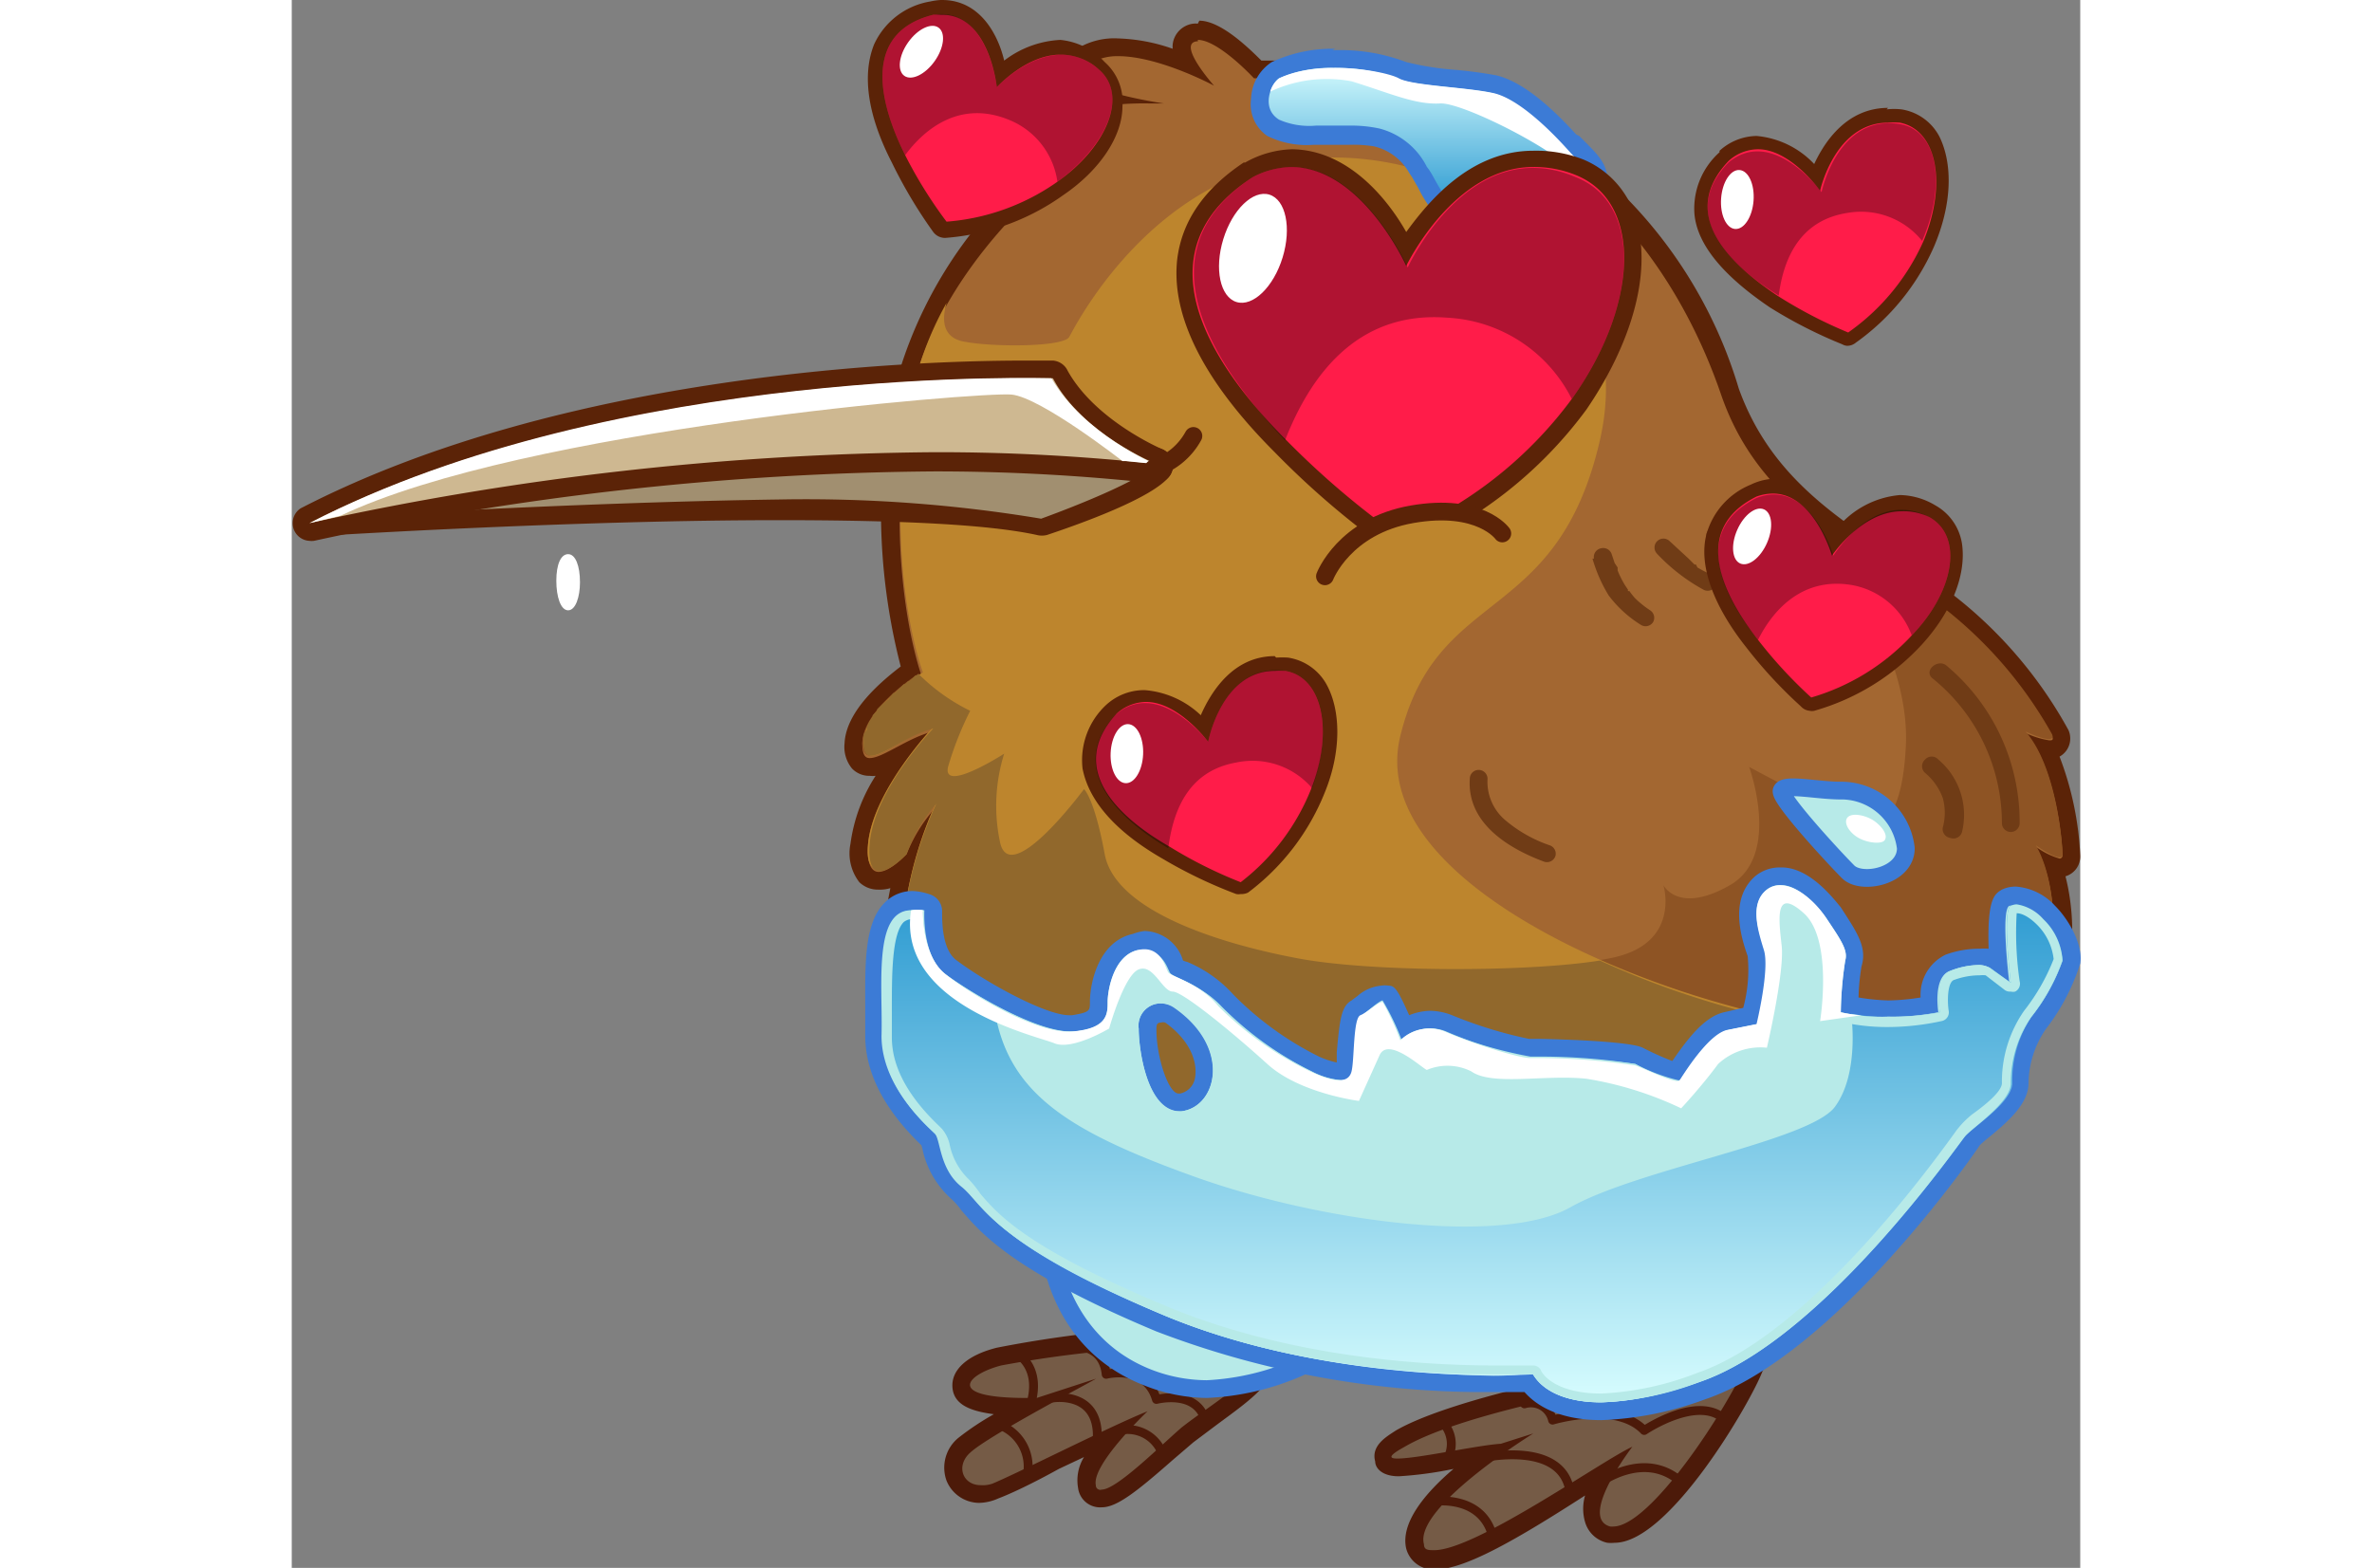 <svg xmlns="http://www.w3.org/2000/svg" height="80px" xmlns:xlink="http://www.w3.org/1999/xlink" viewBox="0 0 121 106.1"><rect x="0" y="0" width="121" height="106.1" fill="#808080" stroke="none"/><defs><linearGradient id="linear-gradient" x1="79.9" x2="79.9" y1="95.7" y2="62" gradientUnits="userSpaceOnUse"><stop offset="0" stop-color="#dbffff"/><stop offset="1" stop-color="#339ed3"/></linearGradient><linearGradient xlink:href="#linear-gradient" id="linear-gradient-2" x1="76.8" x2="76.8" y1="4" y2="13.6"/><style>.cls-1{fill:#755b46}.cls-2{fill:#4c1a09}.cls-3{fill:none;stroke:#4c1a09;stroke-width:.6px;stroke-linecap:round;stroke-linejoin:round}.cls-4{fill:#b7eae8}.cls-5{fill:#3c7bd6}.cls-7{fill:#5b2307}.cls-9{fill:#bd852d}.cls-12{fill:#fff}.cls-19{fill:#ff1c49}.cls-20{opacity:.31}</style></defs><g id="Layer_2" data-name="Layer 2"><g id="Layer_1-2" data-name="Layer 1"><path d="M54.8 101.4a1 1 0 0 1-1-.7c-.2-.9.6-2.3 1.6-3.5L51.7 99l-4.1 2a2.7 2.7 0 0 1-1 .1 1.8 1.8 0 0 1-1.7-1.1 2 2 0 0 1 .6-2.2 31.1 31.1 0 0 1 4.1-2.6c-2.8 0-4.1-.4-4.3-1.4s1.3-1.6 2.6-2a78.3 78.3 0 0 1 8.4-1.1 36 36 0 0 1 3.9-.3c5 0 5.4 1.2 5.5 1.6.4 1.2-1.4 2.5-3.5 4l-1.6 1.2-1.4 1.2c-2 1.8-3.5 3-4.4 3Z" class="cls-1"/><path d="M60.1 91c2.7 0 4.8.4 5 1.1.4 1-3 3-4.9 4.5-1.5 1.3-4.4 4.2-5.4 4.2a.3.3 0 0 1-.4-.3c-.3-1.4 3.5-5 3.5-5-2.5 1-8.8 4.2-10.5 4.9a2 2 0 0 1-.8.1c-1.2 0-1.7-1.3-.7-2.2 1.3-1.2 8.6-5 8.5-5l-4 1.3h-.7c-5.6 0-4-1.6-1.7-2.2a79.1 79.1 0 0 1 8.4-1.1 35.7 35.7 0 0 1 3.8-.3m0-1.2a35.3 35.3 0 0 0-4 .2 80 80 0 0 0-8.5 1.2c-2 .5-3.1 1.5-3 2.7s1.3 1.6 2.8 1.8a18.6 18.6 0 0 0-2.4 1.6 2.6 2.6 0 0 0-.8 2.9 2.4 2.4 0 0 0 2.2 1.5 3.3 3.3 0 0 0 1.3-.3c.8-.3 2.3-1 4.1-2l1.7-.8a3 3 0 0 0-.4 2.1 1.5 1.5 0 0 0 1.6 1.3c1 0 2.3-1 4.8-3.2l1.4-1.2 1.6-1.2c2.3-1.7 4.2-3 3.7-4.6-.3-1-1.2-2-6.2-2Z" class="cls-2"/><path d="M47.8 96.4a3 3 0 0 1 2 3.2m1.7-5s3.1-.5 3 2.7m-5.3-5.6s1.5.9.8 3.3m6 1.8a2.5 2.5 0 0 1 3 1.9M53.2 91c.1.2 1.7.1 1.9 2 0 0 2.7-.7 3.4 1.7 0 0 2.7-.7 3.3 1.4" class="cls-3"/><path d="M77.4 105.5a1.3 1.3 0 0 1-1.4-.9c-.5-1.8 2.5-4.5 5-6.3l-2 .4a29 29 0 0 1-4 .6c-.3 0-1 0-1-.6s.4-1 1.1-1.4c3.3-2 11.2-3.5 12-3.7s7.5-3 10.4-3a1.7 1.7 0 0 1 1.6.6 1.3 1.3 0 0 1 0 1.4c-1.3 2.9-6.5 11.3-9.5 11.3a1.3 1.3 0 0 1-.4 0 1.4 1.4 0 0 1-1-1c-.4-1 .1-2.2.7-3.3l-1 .7a32.5 32.5 0 0 1-10.5 5.2Z" class="cls-1"/><path d="M97.4 91.2c1 0 1.4.3 1 1.1-1.4 3.2-6.5 11-9 11a1 1 0 0 1-.2 0c-2.2-.6 1.5-5.4 1.5-5.4-2 .9-10.6 7-13.4 7-.4 0-.7 0-.7-.4C75.9 102 84 97 84 97l-2.2.7c-1.6.1-5.6 1-7 1-.6 0-.6-.2.5-.8 3.4-2 11.8-3.6 11.8-3.6s7.4-3 10.3-3m0-1.2c-3 0-9.5 2.6-10.6 3-1 .2-8.8 1.8-12.1 3.7-.6.4-1.7 1-1.4 2.1 0 .4.4 1 1.6 1a25.4 25.4 0 0 0 3.7-.5c-2 1.7-3.6 3.7-3.2 5.4a1.9 1.9 0 0 0 2 1.4c2 0 5.6-2.1 10.1-5a3.2 3.2 0 0 0 0 1.8 2 2 0 0 0 1.5 1.4 2.6 2.6 0 0 0 .5 0c3.7 0 9.2-9.5 10-11.6a2 2 0 0 0 0-2 2.3 2.3 0 0 0-2.1-.8Z" class="cls-2"/><path d="M77.3 101.6s3.4-.5 4 2.6m-1-5.5s5.8-1.4 6.2 2.4m-8.8-5a2.1 2.1 0 0 1 .5 2.6m10.2 1.7s3-2.3 5.5-.2M83.4 95a1.5 1.5 0 0 1 1.9 1.1s4.3-1.3 6.2.7c0 0 3.7-2.5 5.5-.7" class="cls-3"/><path d="M61.9 94a11 11 0 0 1-4-.8c-6.4-2.4-6.8-9.3-6.8-9.4a.6.6 0 0 1 .5-.6A13.6 13.6 0 0 1 54 83a32 32 0 0 1 17 7 .6.6 0 0 1 .3.5.6.6 0 0 1-.2.5 17.3 17.3 0 0 1-9.2 3Z" class="cls-4"/><path d="M54 83.6c8.1 0 16.7 6.8 16.7 6.8a16.9 16.9 0 0 1-8.8 3 10.5 10.5 0 0 1-3.7-.7c-6.2-2.4-6.4-9-6.4-9a14 14 0 0 1 2.2-.1m0-1.2a14.9 14.9 0 0 0-2.4.2 1.2 1.2 0 0 0-1 1.2c0 .3.3 7.4 7.2 10a11.7 11.7 0 0 0 4.1.8 18 18 0 0 0 9.5-3.2 1.2 1.2 0 0 0 .5-1 1.2 1.2 0 0 0-.5-1c-.3-.3-9-7-17.4-7Z" class="cls-5"/><path fill="#a36731" d="M79.3 91.9c-1.3 0-2.5 0-3.7-.2-24-2.2-34-15.1-34.8-23.2a27.3 27.3 0 0 1 .7-9.9 3 3 0 0 1-1.8.8 1.2 1.2 0 0 1-.8-.3 2.7 2.7 0 0 1-.5-2.1 13 13 0 0 1 2.8-6 5 5 0 0 1-2 .7 1 1 0 0 1-.8-.3 1.6 1.6 0 0 1-.4-1.2c0-2.2 2.8-4.3 3.9-5A40.7 40.7 0 0 1 41 28a29 29 0 0 1 10.7-17c-1.2-.3-2.3-.8-2.4-1.7-.1-.6 0-1.4 1.7-2a14.2 14.2 0 0 1 3.5-.8C53.6 6 53 5.7 52.8 5c0-.4 0-1 .8-1.4a4.3 4.3 0 0 1 2.3-.6 13.8 13.8 0 0 1 4.6 1.1 2 2 0 0 1-.3-1.5 1 1 0 0 1 .9-.6.9.9 0 0 1 .2 0c1.4 0 3.3 1.9 4 2.6h1.2c19 0 27.1 11.9 30.7 21.8 2.3 6.3 7 9.2 12.6 12.7a29 29 0 0 1 9.8 10.4.8.8 0 0 1-.8 1.1h-.1a19.5 19.5 0 0 1 1.7 7.2.8.8 0 0 1-.8.8 1.3 1.3 0 0 1-.4 0c1 3 .6 7.1-.2 8a43.2 43.2 0 0 0-3.7 6.3 48 48 0 0 1-36 18.9Z"/><path d="M61.3 2.7c1.4 0 3.8 2.6 3.8 2.6h1.4c21 0 28 15 30.2 21.4s7.1 9.4 12.9 13a28.5 28.5 0 0 1 9.5 10.1c.1.3 0 .3-.2.3a5.7 5.7 0 0 1-1.6-.5c2.1 2.4 2.5 7.6 2.5 8.3a.2.2 0 0 1-.2.2 5 5 0 0 1-1.6-.8c1.7 3 1.3 8.2.6 9a41.7 41.7 0 0 0-3.8 6.6c-.1.6-14.3 18.5-35.5 18.5-1.2 0-2.4 0-3.6-.2C52.4 89 42.3 76.5 41.4 68.5a26.2 26.2 0 0 1 2.3-14 10.3 10.3 0 0 0-2.1 3.3S40.5 59 39.7 59c-.4 0-.8-.4-.7-1.8.3-3.6 4.4-7.7 4.4-7.7-1.7.4-3.4 1.8-4.3 1.8-.3 0-.5-.2-.5-1 .1-2.2 4-4.6 4-4.6s-2.5-6.9-1-17.4 11.6-17.6 11.6-17.6c-3-.1-4.7-1.6-2-2.7A21.1 21.1 0 0 1 58 7h1s-7.7-1.1-5-2.7a3.6 3.6 0 0 1 1.9-.5c2.8 0 6.5 2 6.5 2s-2.5-2.8-1.2-3h.1m0-1.2a1.7 1.7 0 0 0-.3 0 1.6 1.6 0 0 0-1.3 1 1.5 1.5 0 0 0-.1.7 12.2 12.2 0 0 0-3.7-.7 4.8 4.8 0 0 0-2.6.6 1.9 1.9 0 0 0-1 2 1.6 1.6 0 0 0 .4 1 10.8 10.8 0 0 0-2 .6c-2 .8-2.1 2-2 2.6a2.5 2.5 0 0 0 1.7 1.8 29.3 29.3 0 0 0-10 16.7 42 42 0 0 0 .8 17.2c-1.3 1-3.7 3-3.8 5.2a2.3 2.3 0 0 0 .5 1.7 1.6 1.6 0 0 0 1.2.5 1.8 1.8 0 0 0 .4 0 11.2 11.2 0 0 0-1.7 4.6 3.2 3.2 0 0 0 .6 2.6 1.8 1.8 0 0 0 1.3.5 2.4 2.4 0 0 0 .8-.1 27.7 27.7 0 0 0-.4 8.6c1 8.3 11.2 21.5 35.4 23.8l3.7.2c11.4 0 20.7-5 26.5-9.3 6-4.3 10.1-9.3 10.3-10.2a1 1 0 0 1 0 .1 47.8 47.8 0 0 1 3.5-6.2c1-1 1.3-4.7.5-7.8a1.4 1.4 0 0 0 1-1.4 21.4 21.4 0 0 0-1.4-6.7 1.4 1.4 0 0 0 .6-1.8 29.6 29.6 0 0 0-10-10.7c-5.4-3.4-10.1-6.3-12.3-12.4A31.1 31.1 0 0 0 66.6 4.1h-1c-1-1-2.8-2.7-4.2-2.7Z" class="cls-7"/><path fill="#8e5424" d="M114.8 72.8a41.7 41.7 0 0 1 3.8-6.6c.7-.7 1.1-6-.6-9 0 0 1.8 1.3 1.8.6s-.4-5.9-2.5-8.3c0 0 2.1 1 1.8.2a28.5 28.5 0 0 0-9.5-10.1 52.2 52.2 0 0 1-8-5.6s8 8.5 7.6 16.5-4 4.9-4 4.9l-6.6-3.5s2.2 6-1.3 8-4.5 0-4.5 0 1.2 3.9-3.4 4.9-16.4 1-21.6 0-12.1-3.3-12.8-7-1.4-4.5-1.4-4.5-5.1 7-5.7 3.6a11.8 11.8 0 0 1 .3-5.9s-4.2 2.7-3.8.9a22.1 22.1 0 0 1 1.5-3.8 13 13 0 0 1-3.5-2.5c-.8.5-3.7 2.6-3.8 4.6 0 2.3 2.3-.3 4.8-1 0 0-4 4.2-4.4 7.8s2.6.7 2.6.7a10.3 10.3 0 0 1 2-3.4 26.2 26.2 0 0 0-2.2 14c.9 8 11 20.6 34.3 22.8s39-17.7 39-18.3Z"/><path d="M103.7 69.4C93 68 72.5 60 75 49.8s10.6-7.4 13.5-20-10.1-20.3-20.3-19-15.2 11.3-15.6 12-5.3.7-7.2.3-1.1-2.5-1.1-2.6a22 22 0 0 0-2.6 7.6c-1.6 10.5 1 17.4 1 17.4s-4 2.4-4 4.7 2.3-.3 4.7-1c0 0-4 4.2-4.4 7.8s2.6.7 2.6.7a10.3 10.3 0 0 1 2-3.4 26.2 26.2 0 0 0-2.2 14c.9 8 11 20.6 34.3 22.8C95 93 109.4 79.3 113.5 74.5a14.1 14.1 0 0 0-9.8-5.1Z" class="cls-9"/><path fill="#91682c" d="M78.3 91.3h4l1.3-.1.6-.1 1.6-.3h.2l1.8-.3.5-.1 1.2-.4.6-.1 1.2-.4.5-.2L93 89l.5-.1 1.4-.6.1-.2 1.6-.7.3-.1 1.1-.6.5-.3 1-.5.4-.3 1-.5.4-.3 1.1-.6a1.4 1.4 0 0 1 .2-.2l1.3-.8.2-.1 1-.8.3-.2.8-.6.3-.3.7-.5.4-.3.7-.6.3-.3.8-.7a2.5 2.5 0 0 0 .3-.3l.6-.5.3-.3.4-.4.4-.4.3-.3.3-.4.3-.2.3-.4h.1l.8-1a13.5 13.5 0 0 0-9.8-5A59.6 59.6 0 0 1 88.5 65c-5 .8-15.8.8-20.7-.2-5.2-1-12.1-3.2-12.8-7s-1.4-4.4-1.4-4.4-5.1 6.9-5.7 3.5a11.8 11.8 0 0 1 .3-5.9s-4.2 2.7-3.8.9a22.1 22.1 0 0 1 1.5-3.8 13 13 0 0 1-3.5-2.5l-.1.1h-.1l-.2.2-.2.2h-.1l-.2.2h-.1l-.3.3-.3.3a.4.4 0 0 0-.1 0 3.8 3.8 0 0 0-.3.4 7.6 7.6 0 0 0-.8.7v.1l-.3.3v.1l-.2.3a1 1 0 0 0-.1.2 2.1 2.1 0 0 0-.1.3v.1a1.3 1.3 0 0 0-.2.3.5.5 0 0 0 0 .1 2.8 2.8 0 0 0 0 .4c-.1 2.3 2.3-.3 4.7-.9 0 0-4 4.1-4.3 7.8s2.5.7 2.5.7a10.3 10.3 0 0 1 2-3.4 26.2 26.2 0 0 0-2.2 14c.9 8 11 20.6 34.3 22.8l2 .1Z"/><path fill="#a18f70" d="M50.7 35.7h-.1c-3.3-.8-9.2-1.2-17.6-1.2-13.9 0-29.9 1.1-30 1.1a.6.6 0 0 1-.6-.5.6.6 0 0 1 .4-.6A137.8 137.8 0 0 1 40 29.8a152 152 0 0 1 18.5 1 .6.6 0 0 1 .4 1 27 27 0 0 1-8 3.9.5.5 0 0 1-.2 0Z"/><path d="M40 30.4a148.4 148.4 0 0 1 18.4 1c-1 1.3-7.7 3.7-7.7 3.7A96.8 96.8 0 0 0 33 33.8C19 34 2.9 35 2.9 35 16 31.3 29.6 30.4 40 30.4m0-1.2a138.7 138.7 0 0 0-37.4 4.7 1.2 1.2 0 0 0 .3 2.3H3c.2 0 16.2-1 30-1 8.3 0 14.2.3 17.4 1a1.4 1.4 0 0 0 .7 0c2.1-.7 7.2-2.5 8.3-4a1.2 1.2 0 0 0 .1-1.2 1.2 1.2 0 0 0-1-.7A150.6 150.6 0 0 0 40 29.2Z" class="cls-7"/><path d="M19.5 39.4c0 1-.3 1.9-.8 1.9s-.8-.9-.8-2 .3-1.8.8-1.8.8.8.8 1.9Z" class="cls-12"/><path fill="#ceb891" d="M1.2 36a.6.6 0 0 1-.6-.4.6.6 0 0 1 .3-.7C18.8 25.7 42.7 25 49.6 25h1.9a.6.6 0 0 1 .5.3c2 3.6 6.6 5.5 6.6 5.6a.6.6 0 0 1 .4.7.6.6 0 0 1-.6.4 137.6 137.6 0 0 0-15-.7 205 205 0 0 0-42 4.7Z"/><path d="M49.6 25.6h1.9c2 3.8 7 5.8 7 5.8a137 137 0 0 0-15-.8 203 203 0 0 0-42.3 4.8c17.8-9.1 41.5-9.8 48.4-9.8m0-1.2c-7 0-31 .7-49 10a1.2 1.2 0 0 0 .6 2.2 1.3 1.3 0 0 0 .3 0 203.7 203.7 0 0 1 42-4.7 136.3 136.3 0 0 1 14.8.8h.1a1.2 1.2 0 0 0 .5-2.3s-4.5-1.9-6.4-5.3a1.2 1.2 0 0 0-1-.7s-.7 0-2 0Z" class="cls-7"/><path d="M51.5 25.6s-29.4-1-50.3 9.8l2.1-.5c12.4-5.9 43.4-8.4 45.4-8.2s7.5 4.5 7.5 4.5h.2l2 .2s-4.8-2-7-5.8Z" class="cls-12"/><path fill="none" stroke="#5b2307" stroke-linecap="round" stroke-linejoin="round" stroke-width="1.2" d="M58.3 31.7a4.6 4.6 0 0 0 2.7-2.2"/><path d="M88.5 95.5c-3 0-4.4-1.2-4.9-1.9h-2.3a61 61 0 0 1-22.6-4.1c-9.7-4-11.8-6.5-13-8a5.4 5.4 0 0 0-.7-.8 5.7 5.7 0 0 1-1.7-3 4 4 0 0 0-.2-.5V77c-2.5-2.3-3.7-4.6-3.7-7v-2c0-2.7 0-5.4 1.1-6.6A2 2 0 0 1 42 61a3.2 3.2 0 0 1 1 .1.6.6 0 0 1 .3.7c0 .7.2 3 1.3 3.7 1.6 1.2 5.9 3.8 8 3.8h.2c1.8-.2 1.8-.7 1.8-1.5 0-1 .5-3.5 2.4-4a2.9 2.9 0 0 1 .7 0 2.3 2.3 0 0 1 2 1.5v.2a4 4 0 0 1 .5.2 8.2 8.2 0 0 1 3 2 22.3 22.3 0 0 0 6 4.3 4.4 4.4 0 0 0 1.7.5.4.4 0 0 0 .2 0 10.6 10.6 0 0 0 .1-1.2c.2-2.2.3-2.8.8-3l.4-.3c.6-.5 1-.7 1.3-.7a1 1 0 0 1 .2 0c.3 0 .5.1 1.4 2.3A3.3 3.3 0 0 1 77 69a3.6 3.6 0 0 1 1.2.2 28 28 0 0 0 5.5 1.7h.7c1 0 6 .2 6.8.6a16 16 0 0 0 2.4 1v-.1c1-1.5 2.3-3.1 3.4-3.4l1.7-.3c.3-1.4.7-3.5.4-4.2-.5-1.5-1.1-3.5.3-4.7a2 2 0 0 1 1.3-.5c1.4 0 2.7 1.3 3.6 2.5 1 1.5 1.7 2.4 1.3 3.4a18.7 18.7 0 0 0-.2 2.8 14.1 14.1 0 0 0 2.6.2 15.4 15.4 0 0 0 2.8-.2c0-.9 0-2.4 1.3-2.9a6.2 6.2 0 0 1 2-.4 2 2 0 0 1 1.2.2 3 3 0 0 1 .2.2c-.3-4 .2-4.2.5-4.3a1.4 1.4 0 0 1 .7-.2 3.5 3.5 0 0 1 2.2 1.2c.7.6 1.7 2.3 1.5 3.3a14 14 0 0 1-2.2 4 7.3 7.3 0 0 0-1.3 4.2c0 1.1-1.3 2.2-2.4 3a6.5 6.5 0 0 0-.9.9c0 .1-9.6 13.9-18.2 16.9a21.6 21.6 0 0 1-6.9 1.4Zm-29.7-27a1 1 0 0 0-1 1.1c0 1.5.7 5 2.3 5a1.8 1.8 0 0 0 1.5-1.4c.3-1.2 0-3-2.2-4.4a1 1 0 0 0-.6-.3Z" class="cls-4"/><path d="M100.7 60c1 0 2.3 1 3 2.1 1 1.5 1.5 2.2 1.3 2.9a24.6 24.6 0 0 0-.3 3.5 12.8 12.8 0 0 0 3.3.3 16.8 16.8 0 0 0 3.4-.3s-.4-2.4.8-2.8a5.5 5.5 0 0 1 2-.4 1.7 1.7 0 0 1 .7.2l1.3 1s-.6-4.9 0-5.2a.9.9 0 0 1 .4 0 3 3 0 0 1 1.8 1 4.2 4.2 0 0 1 1.4 2.7 13.2 13.2 0 0 1-2.1 3.8 7.9 7.9 0 0 0-1.4 4.5c0 1.3-2.7 2.9-3.2 3.5s-9.6 13.9-17.9 16.7a20.7 20.7 0 0 1-6.6 1.4c-3.1 0-4.3-1.3-4.7-2 0 0-1 .2-2.6.2C77 93 67.6 92.6 59 89c-11.8-5-12.2-7.5-13.6-8.7s-1.5-3.1-1.8-3.5-3.7-3.1-3.6-6.7c0-3.2-.6-8.5 2-8.5a2.5 2.5 0 0 1 .8 0s-.2 3.2 1.5 4.4 6 3.8 8.4 3.8h.3c2.3-.2 2.3-1.2 2.3-2s.4-3 2-3.4a2.3 2.3 0 0 1 .5 0c1.1 0 1.4 1 1.6 1.4s2.1.8 3.5 2.3a22.8 22.8 0 0 0 6.1 4.4 5.2 5.2 0 0 0 2 .6c.5 0 .8-.2.8-.6.2-.7.3-3.6.6-3.8s1.2-1 1.4-1a17.1 17.1 0 0 1 1.3 2.7 2.8 2.8 0 0 1 2-.8 2.6 2.6 0 0 1 1 .2 28.8 28.8 0 0 0 5.7 1.8h.6a41.4 41.4 0 0 1 6.5.4 12.6 12.6 0 0 0 3 1.2c.3-.3 2-3.2 3.3-3.5l2-.4s1-3.6.5-5-1-3 .1-4a1.4 1.4 0 0 1 1-.3M60 75.2h.2c2.4-.3 3.4-4.3-.5-7a1.7 1.7 0 0 0-.9-.3 1.5 1.5 0 0 0-1.5 1.7c0 1.5.6 5.6 2.8 5.6m40.6-16.5a2.6 2.6 0 0 0-1.7.6c-1.7 1.5-1 4-.5 5.4a9.8 9.8 0 0 1-.3 3.5l-1.3.3c-1.3.3-2.4 1.7-3.5 3.3a20.7 20.7 0 0 1-2-.9c-1-.5-7-.6-7-.6h-.7a29.2 29.2 0 0 1-5.2-1.6 4.2 4.2 0 0 0-1.5-.3 4 4 0 0 0-1.4.3c-.8-1.8-1-2-1.4-2a1.5 1.5 0 0 0-.5 0 2.8 2.8 0 0 0-1.6.7l-.4.3c-.7.4-.8 1.3-1 3.5v.7a5.9 5.9 0 0 1-1.2-.4 21.6 21.6 0 0 1-5.8-4.2 8.7 8.7 0 0 0-3.1-2.2 2 2 0 0 1-.3-.1 2.8 2.8 0 0 0-2.6-2 3.4 3.4 0 0 0-.8.2c-2.3.5-2.9 3.3-2.9 4.6 0 .6 0 .7-1.2.9h-.2C51 68.7 47 66.5 45 65c-1-.7-1-2.6-1-3.3a1.2 1.2 0 0 0-.9-1.2 4 4 0 0 0-1-.2 2.6 2.6 0 0 0-2 .8c-1.4 1.4-1.3 4.3-1.3 7v2c0 2.5 1.3 5 3.8 7.4a3 3 0 0 1 .1.4 6.3 6.3 0 0 0 2 3.3 5 5 0 0 1 .6.7c1.3 1.5 3.4 4.1 13.2 8.2a62 62 0 0 0 22.9 4.1h2c.7.8 2.2 1.9 5.2 1.9a22.3 22.3 0 0 0 7-1.4c8.9-3 18.5-17 18.6-17.2a9 9 0 0 1 .7-.6c1.2-1 2.6-2.2 2.6-3.6a6.6 6.6 0 0 1 1.2-3.7 14.3 14.3 0 0 0 2.3-4.4c.2-1.3-.8-3-1.7-3.9a4 4 0 0 0-2.6-1.3 2.1 2.1 0 0 0-1 .2c-.5.3-1 .6-.9 4a4.2 4.2 0 0 0-.6 0 6.6 6.6 0 0 0-2.3.4 3 3 0 0 0-1.7 2.9 14.7 14.7 0 0 1-2.2.2 14.5 14.5 0 0 1-2-.2 14.9 14.9 0 0 1 .2-2.1c.4-1.3-.3-2.3-1.4-4-.5-.6-2.1-2.7-4-2.7ZM60 74c-.7 0-1.5-2.5-1.5-4.3 0-.3 0-.5.3-.5a.5.5 0 0 1 .3 0c1.8 1.3 2.2 2.8 2 3.8a1.3 1.3 0 0 1-1 1Z" class="cls-5"/><path fill="url(#linear-gradient)" d="M116.3 61.3c-.6.3 0 5.2 0 5.2l-1.4-1a4.3 4.3 0 0 0-2.6.2c-1.2.4-.8 2.8-.8 2.8a15.8 15.8 0 0 1-6 .1s.6 4-1.1 6.3-13.3 4.2-17.9 6.8-16.9 1-25.5-2.1S48.3 73.9 47.5 68a31.6 31.6 0 0 1-3.3-2c-1.6-1.2-1.5-4.3-1.5-4.3-3.4-1-2.6 4.9-2.7 8.4s3.2 6.3 3.6 6.7.3 2.3 1.8 3.5S47.2 84.1 59 89s25 4 25 4c.5 1 3 3.4 11.3.5s17.4-16 17.9-16.6 3.2-2.3 3.2-3.6a7.9 7.9 0 0 1 1.3-4.5 13.2 13.2 0 0 0 2.1-3.8 4.2 4.2 0 0 0-1.3-2.8c-.8-.7-1.6-1.2-2.2-.9Z"/><path d="M100.7 60.5a4 4 0 0 1 2.6 2c1 1.4 1.3 2 1.2 2.4a21.4 21.4 0 0 0-.4 3.6.6.6 0 0 0 .5.6 13.9 13.9 0 0 0 3.4.4 17.2 17.2 0 0 0 3.6-.4.6.6 0 0 0 .5-.7c-.1-.6-.1-2 .4-2.1a5 5 0 0 1 1.7-.3 1.9 1.9 0 0 1 .4 0l1.3 1a.6.6 0 0 0 .4.1.6.6 0 0 0 .3 0 .6.6 0 0 0 .3-.7 22.5 22.5 0 0 1-.2-4.6c.1 0 .6 0 1.4.8a3.9 3.9 0 0 1 1.1 2.3 13.6 13.6 0 0 1-2 3.5 8.4 8.4 0 0 0-1.5 4.9c0 .6-1.3 1.6-2 2.1a6 6 0 0 0-1 1c-.2.2-9.4 13.7-17.6 16.5a20.3 20.3 0 0 1-6.5 1.4c-3.1 0-4-1.3-4.1-1.6a.6.6 0 0 0-.5-.3h-2.6c-4.7 0-13.8-.5-22.2-4-9.4-3.9-11.4-6.2-12.6-7.6a7.6 7.6 0 0 0-.8-1 4.5 4.5 0 0 1-1.3-2.4 2.5 2.5 0 0 0-.5-1l-.2-.2c-2.1-2-3.2-4-3.2-6v-2c0-2.2 0-5 .8-5.8a.9.9 0 0 1 .6-.2h.2c0 1 .2 3.2 1.7 4.3s6 4 8.8 4h.3c2.7-.3 2.9-1.5 2.9-2.7 0-.8.4-2.6 1.5-2.8a1.5 1.5 0 0 1 .3 0c.5 0 .7.2 1 .8a3.5 3.5 0 0 0 .1.4 2.2 2.2 0 0 0 1 .6 7.1 7.1 0 0 1 2.6 1.8 23.6 23.6 0 0 0 6.4 4.6 5.6 5.6 0 0 0 2.2.6 1.3 1.3 0 0 0 1.4-1l.1-1.3a15.2 15.2 0 0 1 .3-2.2l.5-.3.3-.3 1 2.1a.6.6 0 0 0 .4.2h.1a.6.6 0 0 0 .5-.2 2.3 2.3 0 0 1 1.4-.6 2 2 0 0 1 .8.2s4.6 1.8 6 1.8h.6a47.8 47.8 0 0 1 6.2.4 11 11 0 0 0 3.2 1.2.7.7 0 0 0 .6-.3l.3-.4c1.1-1.7 2-2.7 2.6-2.8l2-.5a.6.6 0 0 0 .5-.4c0-.4 1-3.8.5-5.3s-.9-2.7-.1-3.4a.8.8 0 0 1 .5-.2M60 75.8h.3a3 3 0 0 0 2.5-2.4c.4-1.6-.1-3.9-2.7-5.7a2.2 2.2 0 0 0-1.3-.4 2.1 2.1 0 0 0-2.1 2.3c0 1.6.6 6.2 3.3 6.2m40.8-15.9a1.4 1.4 0 0 0-1 .3c-1.2 1-.6 2.8-.1 4.1s-.5 5-.5 5l-2 .4c-1.4.3-3 3.1-3.3 3.4h-.1a12.6 12.6 0 0 1-2.9-1.1 41.4 41.4 0 0 0-6.5-.5h-.6a28.8 28.8 0 0 1-5.8-1.7 2.6 2.6 0 0 0-1-.2 2.8 2.8 0 0 0-2 .8 17.1 17.1 0 0 0-1.2-2.6c-.3 0-1 .7-1.4.9s-.5 3.1-.6 3.8c0 .4-.4.6-.8.6a5.2 5.2 0 0 1-2-.6 22.8 22.8 0 0 1-6.2-4.4c-1.4-1.6-3.3-2-3.5-2.3s-.5-1.5-1.6-1.5a2.3 2.3 0 0 0-.5 0c-1.6.4-2 2.7-2 3.5s0 1.8-2.3 2h-.3c-2.4 0-6.8-2.7-8.4-3.9s-1.5-4.3-1.5-4.3a2.5 2.5 0 0 0-.8 0c-2.6 0-1.9 5.2-2 8.5 0 3.5 3.2 6.2 3.6 6.6s.3 2.4 1.8 3.6S47.2 84 59 89c8.6 3.6 18 4 22.4 4H84c.3.6 1.5 1.9 4.6 1.9a20.7 20.7 0 0 0 6.7-1.4c8.2-2.8 17.4-16 17.9-16.6s3.1-2.3 3.1-3.6a7.9 7.9 0 0 1 1.4-4.5 13.2 13.2 0 0 0 2.1-3.8 4.2 4.2 0 0 0-1.3-2.8 3 3 0 0 0-1.8-1 .9.9 0 0 0-.4.1c-.6.3 0 5.2 0 5.2l-1.4-1a1.7 1.7 0 0 0-.7-.2 5.5 5.5 0 0 0-2 .4c-1.1.4-.7 2.8-.7 2.8a16.8 16.8 0 0 1-3.5.3 12.8 12.8 0 0 1-3.2-.3 24.6 24.6 0 0 1 .3-3.5c.2-.7-.3-1.4-1.3-2.9-.8-1.1-2-2.2-3-2.2ZM60 75.2c-2.1 0-2.7-4.1-2.7-5.6a1.5 1.5 0 0 1 1.5-1.7 1.7 1.7 0 0 1 1 .3c3.8 2.7 2.8 6.7.4 7Z" class="cls-4"/><path d="M106.2 68.7a9.4 9.4 0 0 1-1.4-.2 24.6 24.6 0 0 1 .3-3.5c.2-.7-.3-1.4-1.3-2.9s-2.8-2.8-4-1.9-.6 2.8-.2 4.1-.5 5-.5 5l-2 .4c-1.3.3-3 3.1-3.2 3.4s-2.4-.8-3-1a43.9 43.9 0 0 0-7.1-.5c-.8 0-4-1-5.8-1.8a2.8 2.8 0 0 0-3 .6 17.1 17.1 0 0 0-1.2-2.6c-.3 0-1 .7-1.5.9s-.4 3-.6 3.8-1.1.8-2.8 0a22.8 22.8 0 0 1-6.2-4.4c-1.3-1.6-3.2-2-3.4-2.3s-.5-1.9-2.1-1.5-2 2.7-2 3.5 0 1.8-2.4 2-7-2.6-8.6-3.9-1.5-4.3-1.5-4.3a2.3 2.3 0 0 0-.8 0c-1 6.4 8.5 8.5 9.7 9s3.7-1 3.7-1 1-3.6 2-4 1.6 1.5 2.3 1.5S63.8 70 66 72s6.2 2.5 6.2 2.5l1.4-3.1c.6-1.3 3 1 3.2 1a3.6 3.6 0 0 1 3 .1c1.4 1 5 .2 7.8.5a23.6 23.6 0 0 1 6.4 2s1.4-1.5 2.5-3a4.2 4.2 0 0 1 3.3-1.1s1.2-5.1 1-6.9-.5-4 1.5-2.2 1.1 7.3 1.1 7.3Z" class="cls-12"/><path fill="#b7eae8" stroke="#3c7bd6" stroke-linecap="round" stroke-linejoin="round" stroke-width="1.2" d="M104.8 53.5c-1.6 0-3.8-.5-4 0s3.6 4.6 4.5 5.5 3.9.3 3.9-1.6a4.4 4.4 0 0 0-4.5-3.9Z"/><path fill="url(#linear-gradient-2)" d="M79.6 15a1.8 1.8 0 0 1-.4 0c-1.3-.3-2-1.7-2.5-2.6a7.4 7.4 0 0 0-.5-.8l-.1-.2a4.2 4.2 0 0 0-2.7-2 8.9 8.9 0 0 0-2-.2h-2.3a5.6 5.6 0 0 1-2.8-.5 2 2 0 0 1-1-1.9 2.6 2.6 0 0 1 1-2 9 9 0 0 1 4-.7 12.6 12.6 0 0 1 4.8.8 15.7 15.7 0 0 0 3.2.5l3 .4c1.9.4 4 2.6 5.1 3.8l.6.4c.8.8 1.4 1.4 1.4 2a1 1 0 0 1-.5.8 1.7 1.7 0 0 1-1 .4 5 5 0 0 1-2.5-1 7.2 7.2 0 0 0-2.8-.3 3.7 3.7 0 0 1-.7 2.4 1.7 1.7 0 0 1-1.3.6Z"/><path d="M70.4 4.6a12.1 12.1 0 0 1 4.4.7c.9.5 4.6.6 6.4 1s4 2.8 5 3.8 2 1.8 1.4 2.3a1 1 0 0 1-.7.2 4.3 4.3 0 0 1-2.2-.8c-.6-.5-2.7-.5-3.5-.5H81c.2 1.3-.2 3-1.4 3h-.2c-1.4-.3-2-2.3-2.6-3a5 5 0 0 0-3.2-2.6 9 9 0 0 0-2-.2h-2.3a5.1 5.1 0 0 1-2.5-.4c-1.3-.8-.5-2.5 0-2.8a8.7 8.7 0 0 1 3.8-.7m0-1.3a9.7 9.7 0 0 0-4.3.9 3.1 3.1 0 0 0-1.4 2.5A2.6 2.6 0 0 0 66 9.2a6 6 0 0 0 3.1.6h2.4a8.8 8.8 0 0 1 1.7.1 3.7 3.7 0 0 1 2.4 1.8l.2.3.4.7c.5 1 1.4 2.5 2.9 2.8a2.2 2.2 0 0 0 .5 0 2.3 2.3 0 0 0 1.8-.9 4 4 0 0 0 .8-2 6.6 6.6 0 0 1 1.9.2 5.5 5.5 0 0 0 2.9 1 2.1 2.1 0 0 0 1.4-.5 1.6 1.6 0 0 0 .6-1.2c0-1-.7-1.7-1.5-2.5l-.4-.4-.2-.1c-1.1-1.2-3.3-3.5-5.4-4a30.1 30.1 0 0 0-3.1-.4 19.4 19.4 0 0 1-3-.5 12.6 12.6 0 0 0-5-.8Z" class="cls-5"/><path d="M71.7 5.5c2.6.8 4.3 1.6 6 1.5s10.2 4.3 9.5 5.6a1 1 0 0 0 .4-.2c.6-.5-.4-1.3-1.3-2.3s-3.2-3.4-5-3.8-5.5-.5-6.4-1-5.4-1.3-8.1 0a1.7 1.7 0 0 0-.6.9 9 9 0 0 1 5.5-.7Zm36.1 51.3c-.1.3-.9.3-1.6 0s-1.2-1-1-1.4 1-.3 1.6 0 1.2 1 1 1.4Z" class="cls-12"/><path fill="#703c16" d="M88 37.8a10.1 10.1 0 0 0 1.1 2.5 8 8 0 0 0 2.2 2 .6.6 0 0 0 .8-.2.6.6 0 0 0-.2-.8 6.8 6.8 0 0 1-1-.8 4.6 4.6 0 0 1-.4-.5h-.1v-.1l-.2-.3a6.6 6.6 0 0 1-.5-1s-.1-.1 0 0v-.2l-.2-.3-.2-.6a.6.6 0 0 0-.7-.4.6.6 0 0 0-.5.7Zm4.3-.4a12.7 12.7 0 0 0 3.2 2.5.6.6 0 0 0 .8-.2.6.6 0 0 0-.2-.8 7.3 7.3 0 0 1-1-.5l-.1-.2a.4.4 0 0 1-.1 0l-.4-.4-1.3-1.2a.6.6 0 0 0-.8 0 .6.6 0 0 0 0 .9Zm18.7 8.5a12.6 12.6 0 0 1 4.7 9.8.6.6 0 0 0 1.2 0 13.8 13.8 0 0 0-5-10.7c-.6-.4-1.5.4-.9.9Zm-.5 6.4a4 4 0 0 1 1.2 1.7 3.8 3.8 0 0 1 0 2 .6.6 0 0 0 .5.7.6.6 0 0 0 .8-.4 4.9 4.9 0 0 0-1.6-4.9.6.6 0 0 0-.9 0 .6.6 0 0 0 0 .9ZM95.8 36.6l1 1a.6.6 0 0 0 .5.1.6.6 0 0 0 .4-.2.6.6 0 0 0 .2-.4.6.6 0 0 0-.2-.4l-1-1a.6.6 0 0 0-.4-.1.6.6 0 0 0-.4.2.6.6 0 0 0-.2.4.6.6 0 0 0 .2.4ZM79.7 52.7c-.2 3 2.6 4.7 5 5.6a.6.6 0 0 0 .8-.4.6.6 0 0 0-.4-.7 9.3 9.3 0 0 1-3-1.7 3.4 3.4 0 0 1-1.2-2.8.6.6 0 1 0-1.2 0Z"/><path d="M74.8 36.8a.6.6 0 0 1-.3-.1 58 58 0 0 1-7.7-6.5c-4.6-4.7-6.8-9-6.4-12.5a8.5 8.5 0 0 1 4.2-6.2 6.4 6.4 0 0 1 3-.8c4 0 6.8 4 7.8 6 1.2-2 4.1-6 8.6-6a8 8 0 0 1 3.1.7 5.5 5.5 0 0 1 3.3 3.8c1 3.3-.3 8-3.4 12.2a28.2 28.2 0 0 1-12 9.4.6.6 0 0 1-.2 0Z" class="cls-19"/><path d="M67.6 11.3c4.8 0 7.8 6.7 7.8 6.7s3.2-6.7 8.6-6.7a7.5 7.5 0 0 1 3 .6c4.4 1.9 4.1 8.8-.4 15.1a27.8 27.8 0 0 1-11.8 9.2 56.8 56.8 0 0 1-7.5-6.4C62 24.5 57.3 17 65 12a5.8 5.8 0 0 1 2.7-.7m0-1.2a6.8 6.8 0 0 0-3.2.9h-.1c-2.7 1.8-4.2 4-4.5 6.6-.4 3.8 1.8 8.2 6.6 13a57 57 0 0 0 7.7 6.6 1.2 1.2 0 0 0 .7.2 1.3 1.3 0 0 0 .4-.1 28.8 28.8 0 0 0 12.3-9.6c3-4.4 4.4-9.1 3.4-12.7a6.2 6.2 0 0 0-3.6-4.2 8.8 8.8 0 0 0-3.4-.6c-4.2 0-7 3.3-8.6 5.5-1.3-2.3-4-5.6-7.8-5.6Z" class="cls-7"/><path d="M86.6 27a10 10 0 0 0-8.4-5.5c-6.3-.5-9.4 4.2-11 8.3-5-5.3-9.8-12.8-2.2-17.8 6.3-3.3 10.5 6.1 10.5 6.1s4.2-9.2 11.4-6.1c4.5 1.8 4.2 8.7-.3 15Z" class="cls-20"/><ellipse cx="65.1" cy="16.9" class="cls-12" rx="3.8" ry="2.1" transform="rotate(-73 65 16.9)"/><path d="M105.2 23h-.2a31 31 0 0 1-4.7-2.5c-3-2-4.7-4-5-6a4.7 4.7 0 0 1 1.6-3.8 3.4 3.4 0 0 1 2.2-.9c1.8 0 3.3 1.4 4.1 2.3.5-1.5 1.8-4.2 4.7-4.2a4.8 4.8 0 0 1 .9 0 3.1 3.1 0 0 1 2.2 1.7c1 1.7.8 4.4-.3 7a15.3 15.3 0 0 1-5.2 6.4.4.4 0 0 1-.3 0Z" class="cls-19"/><path d="M108 8.3a5.2 5.2 0 0 1 .8 0c2.5.5 3.2 4.1 1.6 8a15 15 0 0 1-5.1 6.2 30.8 30.8 0 0 1-4.8-2.5c-3.3-2.2-6.7-5.5-3.3-9.1a3 3 0 0 1 2-.8c2.2 0 4.2 2.8 4.2 2.8s1-4.6 4.6-4.6m0-1c-2.8 0-4.3 2.3-5 3.8a6.1 6.1 0 0 0-3.9-1.9 3.8 3.8 0 0 0-2.5 1 .2.2 0 0 0 0 .1 5.1 5.1 0 0 0-1.7 4.2c.2 2.1 2 4.2 5.1 6.3a31.4 31.4 0 0 0 4.9 2.5.8.8 0 0 0 .3.1.9.9 0 0 0 .6-.2 15.7 15.7 0 0 0 5.3-6.5c1.2-2.8 1.3-5.5.4-7.4a3.5 3.5 0 0 0-2.6-1.9 4.8 4.8 0 0 0-1 0Z" class="cls-7"/><path d="M110.3 16.3a5.3 5.3 0 0 0-5-1.9c-3.4.5-4.4 3.3-4.7 5.6-3.4-2.1-6.8-5.5-3.4-9 3-2.5 6.3 2 6.3 2s1.1-5.3 5.3-4.6c2.5.4 3.2 4 1.5 7.9Z" class="cls-20"/><ellipse cx="97.8" cy="13.5" class="cls-12" rx="2" ry="1.1" transform="rotate(-85.7 97.8 13.5)"/><path d="M44.3 15.5a.5.5 0 0 1-.4-.2 31 31 0 0 1-2.8-4.6c-1.6-3.3-2-5.8-1.2-7.7A4.7 4.7 0 0 1 43.2.5a3.7 3.7 0 0 1 .7 0c2.8 0 3.8 3 4 4.4A6.8 6.8 0 0 1 52 3.2a4.2 4.2 0 0 1 2.8 1.1 3.1 3.1 0 0 1 1 2.6c0 2-1.5 4.1-3.7 5.8a15.3 15.3 0 0 1-7.8 2.8Z" class="cls-19"/><path d="M44 1c3.2 0 3.7 4.9 3.7 4.9s2-2.2 4.3-2.2a3.8 3.8 0 0 1 2.6 1c2 1.7.6 5.2-2.8 7.6a15 15 0 0 1-7.5 2.7 30.2 30.2 0 0 1-2.8-4.5c-1.8-3.6-2.9-8.3 1.9-9.5a2.9 2.9 0 0 1 .5 0m0-1a4.3 4.3 0 0 0-.7.1A5.1 5.1 0 0 0 39.4 3c-.8 2-.5 4.7 1.2 8a32.3 32.3 0 0 0 2.8 4.7 1 1 0 0 0 .8.4 15.7 15.7 0 0 0 8-2.9c2.5-1.7 4-4 4-6a3.6 3.6 0 0 0-1.2-3 4.7 4.7 0 0 0-3-1.5 6.8 6.8 0 0 0-3.8 1.4C47.8 2.4 46.6 0 44 0Z" class="cls-7"/><path d="M51.8 12.3a5.3 5.3 0 0 0-3.3-4.2c-3.2-1.3-5.6.5-7 2.4-1.8-3.6-2.9-8.3 1.9-9.5 3.7-.6 4.3 4.9 4.3 4.9s3.7-4 6.9-1.2c2 1.7.6 5.1-2.8 7.6Z" class="cls-20"/><ellipse cx="42.6" cy="3.5" class="cls-12" rx="2" ry="1.1" transform="rotate(-54.7 42.6 3.5)"/><path d="M64.2 60.1a.5.5 0 0 1-.2 0 30 30 0 0 1-4.9-2.3C56 55.9 54.3 54 54 52a4.7 4.7 0 0 1 1.4-3.9 3.4 3.4 0 0 1 2.3-1 6.3 6.3 0 0 1 4 2.1c.6-1.8 2-4.3 4.8-4.3a5.6 5.6 0 0 1 .7 0 3.1 3.1 0 0 1 2.3 1.6c1 1.6 1 4.3-.1 7a15.2 15.2 0 0 1-5 6.5.4.4 0 0 1-.3.1Z" class="cls-19"/><path d="M66.5 45.4a4.7 4.7 0 0 1 .7 0c2.5.4 3.3 4 1.8 7.9a14.9 14.9 0 0 1-4.8 6.4 30.3 30.3 0 0 1-4.8-2.4c-3.5-2-7-5.3-3.6-9a3 3 0 0 1 2-.8c2.2 0 4.2 2.7 4.2 2.7s.9-4.8 4.5-4.8m0-1c-2.8 0-4.3 2.4-5 4a6.2 6.2 0 0 0-3.8-1.7 3.8 3.8 0 0 0-2.6 1 5.1 5.1 0 0 0-1.6 4.3c.4 2.1 2.1 4.2 5.4 6.1a31.6 31.6 0 0 0 5 2.4.8.8 0 0 0 .3 0 1 1 0 0 0 .5-.1 15.8 15.8 0 0 0 5.2-6.8c1.1-2.7 1.1-5.5.1-7.3a3.6 3.6 0 0 0-2.6-1.8 6.5 6.5 0 0 0-.8 0Z" class="cls-7"/><path d="M69 53.3a5.3 5.3 0 0 0-5.1-1.7c-3.4.6-4.3 3.5-4.6 5.8-3.4-2-6.9-5.4-3.6-9 2.9-2.6 6.3 1.8 6.3 1.8s1-5.4 5.2-4.8c2.5.4 3.3 4 1.8 8Z" class="cls-20"/><ellipse cx="56.5" cy="51" class="cls-12" rx="2" ry="1.1" transform="rotate(-87.5 56.5 51)"/><path d="M102.8 47.7a.4.4 0 0 1-.3-.1 30.9 30.9 0 0 1-3.7-4c-2.2-2.9-3.1-5.3-2.7-7.3a4.7 4.7 0 0 1 2.8-3 3.7 3.7 0 0 1 1.3-.4c2.3 0 3.6 2.4 4.2 3.7.8-1 2.4-2.6 4.5-2.6a4.4 4.4 0 0 1 2.1.6 3.1 3.1 0 0 1 1.6 2.4c.3 1.9-.7 4.3-2.6 6.4a15.4 15.4 0 0 1-7 4.3Z" class="cls-19"/><path d="M100.2 33.4c2.8 0 4 4.2 4 4.2s2-3 4.7-3a3.9 3.9 0 0 1 1.9.4c2.3 1.3 1.7 5-1.2 8a15 15 0 0 1-6.8 4.2 30.8 30.8 0 0 1-3.6-3.9c-2.5-3.2-4.5-7.5-.1-9.7a3.4 3.4 0 0 1 1.1-.2m0-1a4 4 0 0 0-1.5.4 5.1 5.1 0 0 0-3 3.4c-.5 2 .4 4.7 2.7 7.6a31 31 0 0 0 3.7 4 .9.9 0 0 0 .6.3.7.7 0 0 0 .3 0 15.7 15.7 0 0 0 7.3-4.5c2-2.2 3-4.7 2.7-6.8a3.6 3.6 0 0 0-1.8-2.6 4.8 4.8 0 0 0-2.4-.7 6.2 6.2 0 0 0-4.3 2.3c-.8-1.4-2.1-3.3-4.3-3.3Z" class="cls-7"/><path d="M109.6 43a5.3 5.3 0 0 0-4-3.4c-3.4-.6-5.4 1.7-6.4 3.7-2.5-3.1-4.5-7.4-.1-9.6 3.6-1.4 5.2 3.9 5.2 3.9s2.8-4.6 6.5-2.6c2.3 1.3 1.7 5-1.2 8Z" class="cls-20"/><ellipse cx="98.8" cy="36.3" class="cls-12" rx="2" ry="1.1" transform="rotate(-66.3 98.8 36.3)"/><path d="M69.9 39s1.3-3.4 5.9-4.2 6.1 1.3 6.1 1.3" class="cls-9"/><path fill="none" stroke="#5b2307" stroke-linecap="round" stroke-linejoin="round" stroke-width="1.2" d="M69.9 39s1.3-3.4 5.9-4.2 6.1 1.3 6.1 1.3"/></g></g></svg>